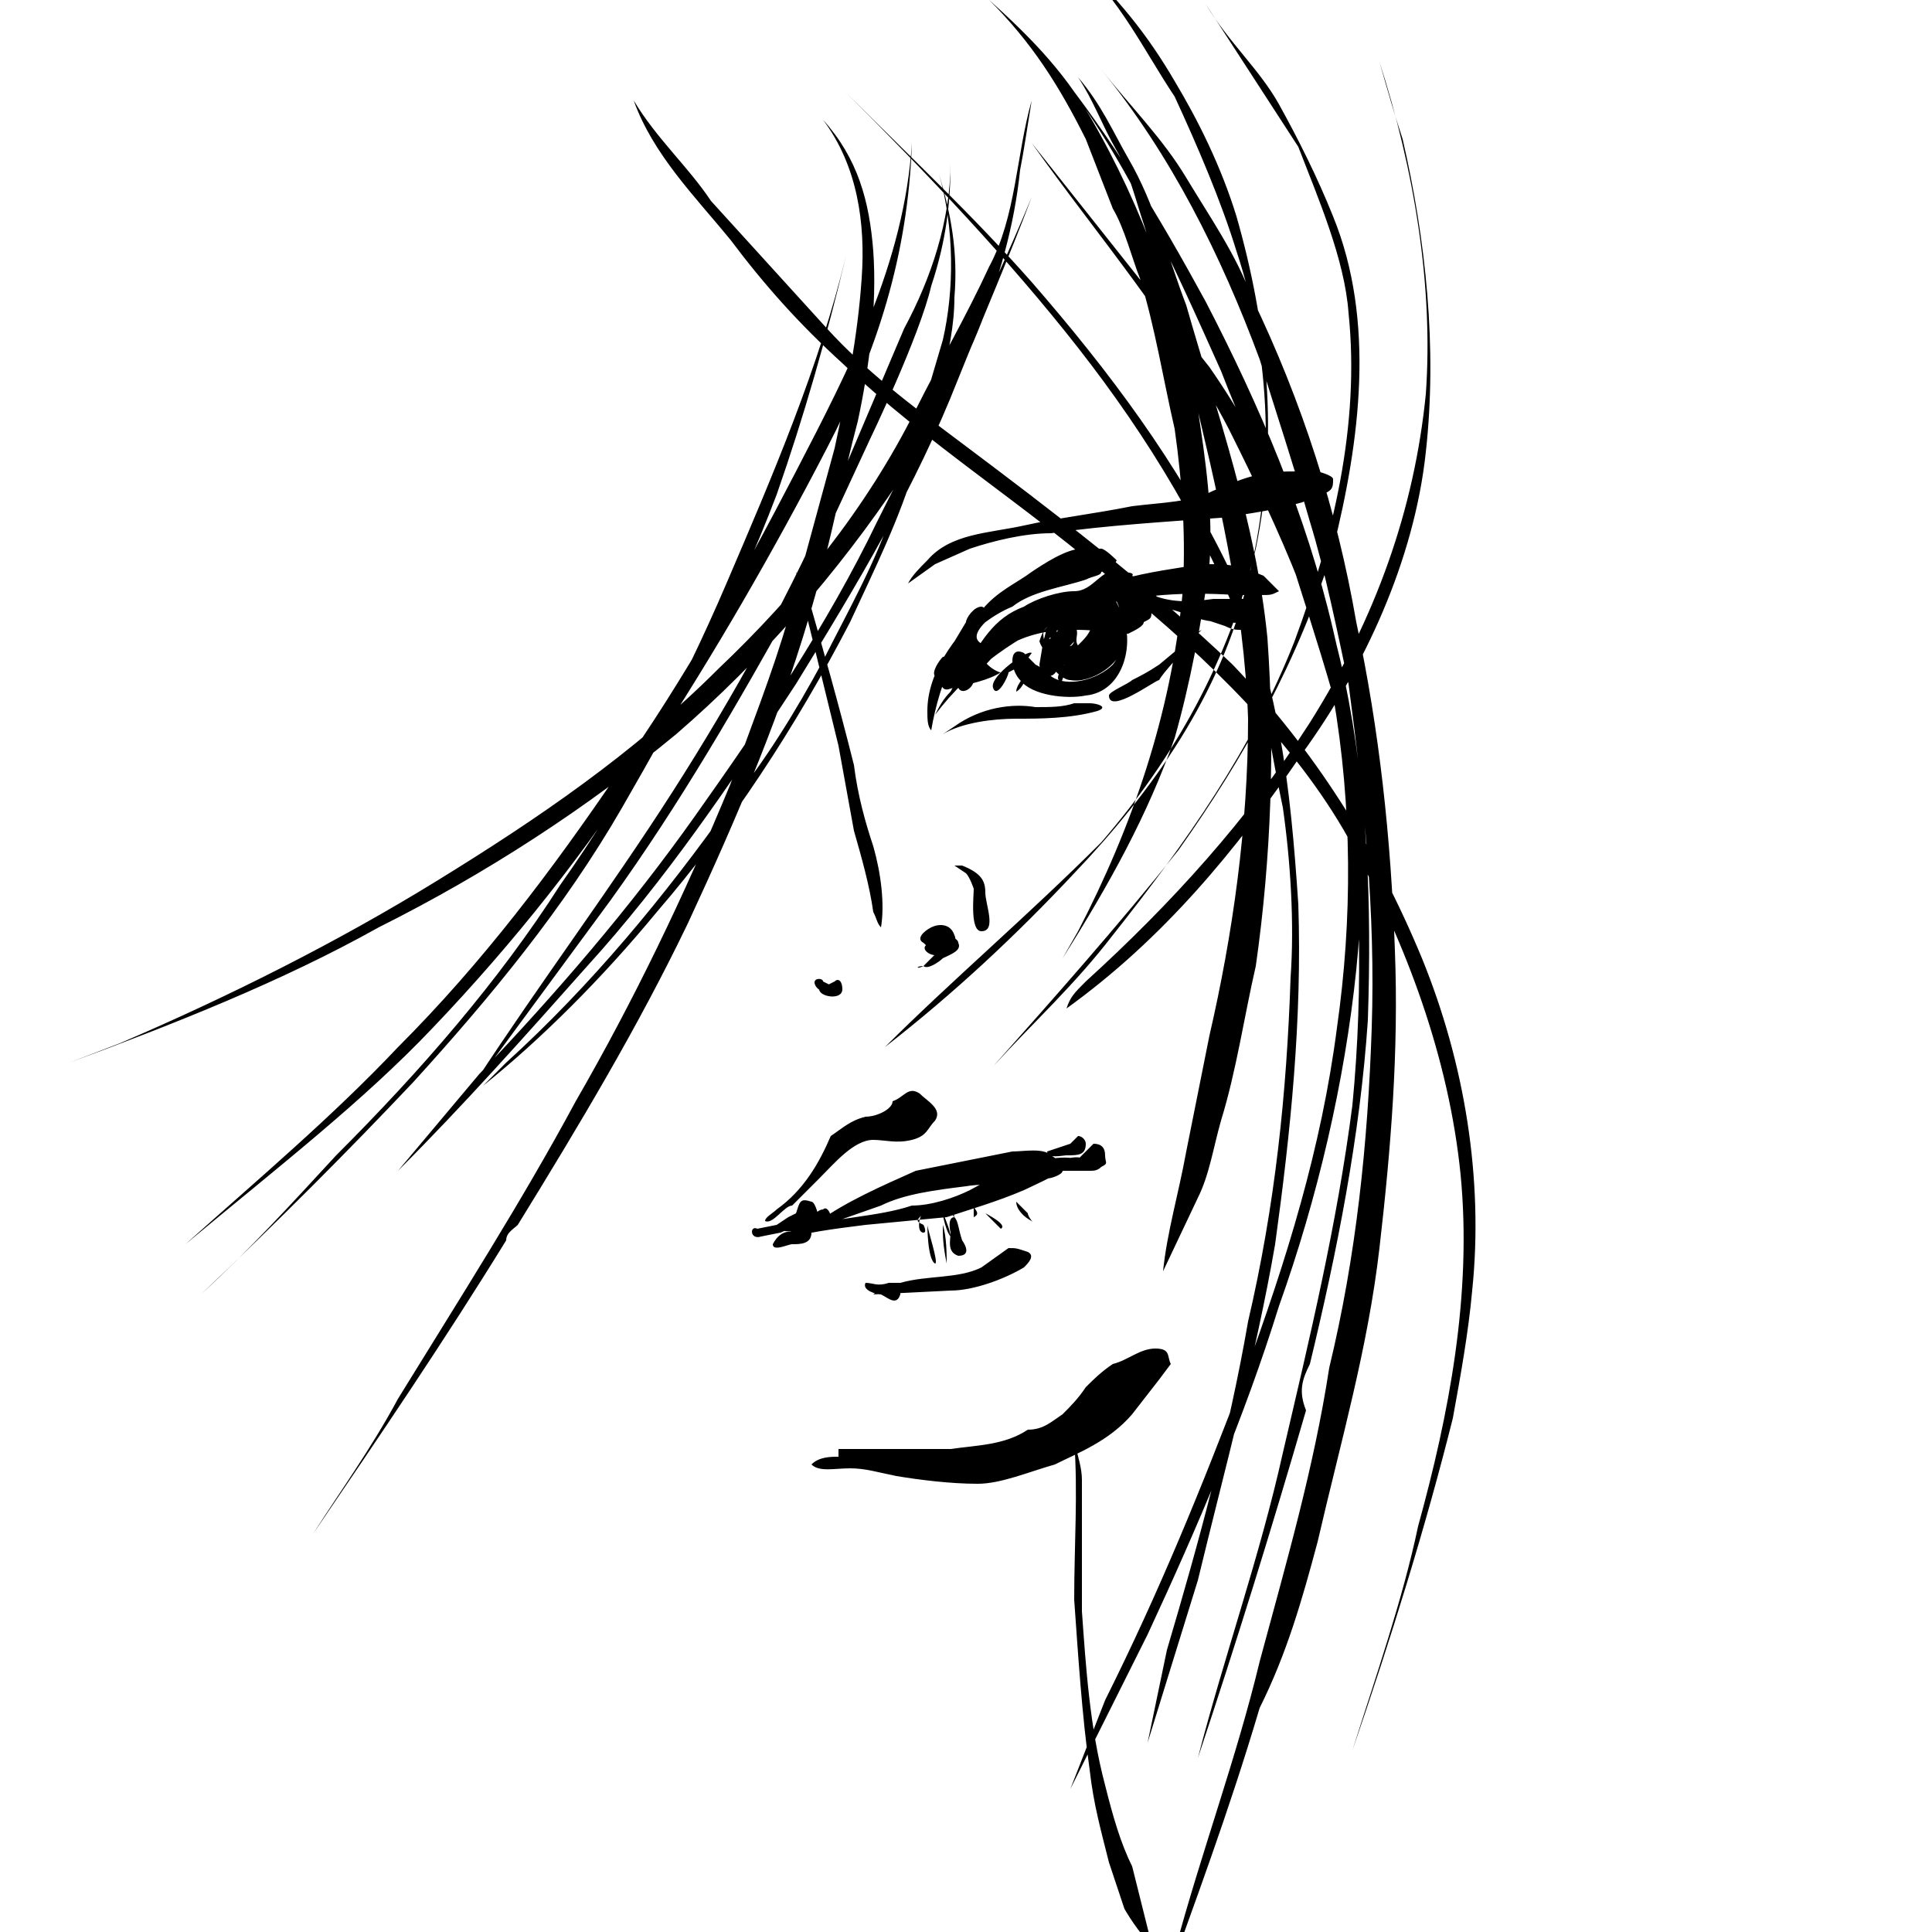 <svg baseProfile="tiny" xmlns="http://www.w3.org/2000/svg" viewBox="0 0 50 50"><path d="M17 23.6c1.9-2.2 3.6-4.8 5-7.5.6-1.3 1.3-2.7 1.7-4.1.4-1.3 1-2.9 1-4.3.1-1.2-.1-2.2-.4-3.2.4 1.4.4 3 .1 4.3l-1.3 4.4c-.4 1.3-1.2 2.7-1.8 3.9-.7 1.3-1.5 2.6-2.4 3.7-1.7 2.4-3.6 4.7-5.8 6.7l-.6.6c1.5-1.2 3.1-2.8 4.5-4.5zm-5.8 3c2.1-2.2 4-4.6 5.6-7.1 1.7-2.6 3.2-5.2 4.6-7.9 1.3-2.5 2.1-5 2.2-7.9-.2 3.1-1.6 5.8-3 8.5s-2.9 5.4-4.6 7.8c-1.7 2.5-3.5 4.9-5.7 7.1-1.7 1.8-3.6 3.4-5.5 5.1 2.4-2 4.6-3.7 6.4-5.6zm4.6-3.3c1.8-2.5 3.3-5.1 4.8-7.8l1.9-4.1s1.3-2.7 1.6-4c.4-1.2.5-2.2.5-3.2 0 1.5-.5 3-1.2 4.3l-1.7 4c-1.2 2.8-2.7 5.5-4.3 8s-3.4 4.9-5.1 7.5c-.2.2-.3.4-.4.6l3.9-5.3zm13.9 21.8l1.3-4.2c.7-2.9 1.5-5.8 2-8.7.4-2.9.7-5.8.6-8.8-.2-3-.5-5.9-1.8-8.7-1.3-2.7-3.1-5.1-5.1-7.4-1.5-1.7-3.1-3.2-4.8-4.9 2.1 2.1 4.2 4.3 6 6.6s3.4 4.9 4.4 7.7c.4 1.3.6 2.8.9 4.2.2 1.4.3 3 .2 4.4-.1 3-.4 5.9-1.1 8.9-.5 2.9-1.3 5.8-2.1 8.5m3.7-7.4c.7-2.9 1.3-5.9 1.5-8.9.1-3 0-5.9-.6-8.8s-1.9-5.8-3.5-8.1l-4.6-5.8c1.7 2.4 3.7 4.7 5.1 7.4 1.3 2.6 2.6 5.4 3 8.2.4 3.1.5 6.2.2 9.3-.4 3.1-1.1 6-1.8 9-.6 2.7-1.5 5.2-2.2 7.9 1-3 1.9-5.9 2.8-9-.2-.5-.1-.8.1-1.2zm4.2-1.9c.3-2.9-.2-5.9-1.3-8.6-1.2-2.9-2.8-5.4-4.9-7.6-2.2-2.1-4.7-4-7.1-5.8-1.2-.9-2.4-1.8-3.4-2.9l-3-3.3c-.6-.9-1.4-1.6-2-2.6.5 1.4 1.6 2.5 2.5 3.6.9 1.2 1.8 2.2 2.9 3.2 2.2 2.1 4.8 3.7 7.2 5.8 2.2 1.8 4.5 4 5.9 6.5 1.5 2.7 2.6 5.7 2.9 8.7.3 3.1-.3 6.2-1.1 9.1-.4 1.9-1.1 3.9-1.7 5.8 1-2.9 1.9-5.8 2.6-8.6.2-1.1.4-2.2.5-3.3zm-27.4-5.4c2-2.2 3.9-4.5 5.4-7.1s2.9-5.2 4-8.1c.7-2 1.3-4.1 1.8-6.2-.7 2.9-1.9 5.7-3.1 8.5-1.2 2.8-2.6 5.4-4.3 7.8-1.6 2.5-3.6 4.8-5.8 7-1.2 1.3-2.2 2.4-3.5 3.6 2-1.9 3.8-3.7 5.5-5.5zm4.5-3c2-2.2 3.7-4.7 5.4-7.3 1.6-2.6 3.1-5.1 4.2-7.9.6-1.5 1.3-3.1 1.9-4.7-1.2 2.9-2.6 5.6-4 8.4-1.3 2.7-3 5.2-4.7 7.6-1.7 2.4-3.6 4.6-5.6 6.7l-2.1 2.5c1.7-1.7 3.3-3.5 4.9-5.3zm-1.8 6.7c1.6-2.6 3.1-5.1 4.4-7.8 1.3-2.8 2.5-5.6 3.3-8.5.4-1.4.7-3 1.1-4.5.3-1.4.5-3 .4-4.4-.1-1.3-.4-2.4-1.3-3.4.9 1.2 1.1 2.7 1 4.1-.1 1.5-.4 3-.7 4.4l-1.2 4.4c-.4 1.4-1 2.9-1.5 4.3-1.2 2.9-2.5 5.6-4 8.2-1.4 2.6-3 5.1-4.6 7.7-.7 1.3-1.5 2.4-2.2 3.5 1.7-2.5 3.4-5 5-7.6 0-.2.2-.3.3-.4zm14.3 14.6l2-4c1.3-2.8 2.5-5.6 3.4-8.5 1-2.8 1.7-5.8 2-8.7s.1-5.9-.6-8.8c-.7-3-1.9-5.8-3.3-8.5-1.2-2.2-2.4-4.2-4-6.2 1.9 2.4 3.1 5.1 4.4 8 .5 1.3 1.2 2.8 1.6 4.2.4 1.3.9 2.8 1.3 4.2.5 2.9.5 5.8.1 8.6-.4 3.1-1.3 6-2.4 9-1.1 2.9-2.2 5.6-3.6 8.4m-.1-22.2c1.9-2.2 3.3-4.7 4-7.6.6-2.9.3-5.8-.5-8.6-.4-1.3-1-2.5-1.6-3.5-.7-1.2-1.5-2.2-2.6-3.2 1.2 1.1 1.8 2.4 2.6 3.6.6 1.3 1.2 2.7 1.6 4 .9 2.7 1 5.8.3 8.5-.7 3-2.5 5.5-4.5 7.6-1.5 1.6-3.1 3.1-4.9 4.5 1.7-1.7 3.7-3.4 5.6-5.3zm2 .2c1.7-2.4 3.1-4.9 4-7.8.7-2.8 1.1-5.9 0-8.6-.4-1-.9-2-1.4-2.9-.5-.9-1.3-1.6-1.9-2.6l2.4 3.7c.5 1.3 1.2 2.9 1.3 4.3.3 2.9-.4 5.8-1.4 8.5-1.1 2.8-2.8 5.2-4.7 7.6-1 1.3-2 2.2-3.1 3.4 1.6-1.8 3.2-3.6 4.8-5.6zm3.6 17.9c.6-2.6 1.3-5 1.6-7.6.3-2.6.5-5.1.4-7.7-.1-2.9-.4-5.7-1-8.5-.5-2.9-1.4-5.7-2.7-8.4-.4-1.1-1.1-2.1-1.7-3.1s-1.4-1.8-2.2-2.8c1.8 2.2 3.1 4.8 4.1 7.5.4 1.3.9 2.8 1.3 4.2.4 1.3.7 2.8 1 4.2.4 3 .7 5.9.6 8.9-.1 3-.4 5.9-1.1 8.8-.4 2.6-1.1 5-1.8 7.6-.6 2.5-1.5 4.9-2.2 7.5l-.4 1.3c.9-2.5 1.8-4.9 2.6-7.6.7-1.4 1.1-2.8 1.5-4.3zm-3.7-20.8c.4-1.4.7-3 .9-4.5.1-1.3-.1-2.7-.3-4-.5-2.6-1.4-5.2-2.8-7.6-.7-1.2-1.6-2.1-2.6-3 1.1 1.1 1.8 2.2 2.5 3.6l.7 1.8c.3.5.5 1.3.7 1.8.4 1.3.6 2.6.9 3.9.2 1.4.3 2.9.2 4.3-.3 3.1-1.3 6-2.7 8.7l-.4.7c1.2-1.9 2.2-3.7 2.9-5.7zm-20.6 4.9c2.8-1.4 5.4-3.1 7.7-5 2.2-1.9 4.2-4.2 5.8-6.6 1.5-2.4 2.8-5.1 3.1-8 .1-.5.2-1.2.3-1.8-.4 1.4-.4 3-1.1 4.3-.6 1.3-1.3 2.5-1.9 3.7-1.3 2.6-3.1 4.8-5.1 6.7-2.2 2.2-4.7 3.9-7.3 5.5s-5.4 3-8.2 4.2l-1.3.5c2.7-1 5.5-2.1 8-3.5zm19.4-19.9c-.4-.7-.7-1.4-1.3-2.1.4.6.6 1.2 1 1.9.3.5.5 1.3.7 1.9.4 1.3.9 2.7 1.2 4 .7 2.9 1.4 5.8 1.5 8.8 0 2.8-.4 5.6-1 8.2l-.6 3c-.2 1.1-.5 2.1-.6 3.1l.9-1.9c.3-.6.4-1.3.6-2 .4-1.3.6-2.7.9-4 .4-2.8.5-5.7.3-8.5-.3-3-1.3-5.8-2.1-8.6-.5-1.3-.8-2.6-1.5-3.8zm7.1-.5c-.2-.6-.4-1.3-.6-2 .9 2.8 1.4 5.8 1.2 8.6-.3 3-1.3 5.8-3 8.5-1.6 2.5-3.6 4.7-5.8 6.7-.3.3-.4.4-.5.7 2.5-1.8 4.4-4.1 6.1-6.6 1.6-2.2 2.9-5 3.2-7.8.3-2.7 0-5.5-.6-8.1zm-8.3 34.7c0-.3-.1-.6-.2-1 .1 1.3 0 2.7 0 4.1.1 1.4.2 3 .4 4.4.1.9.3 1.6.5 2.4l.4 1.2s.4.7.7.9l-.5-2c-.3-.6-.5-1.3-.7-2.1-.4-1.5-.5-3.1-.6-4.5v-3.4zm-3.4-20.4c-.2.2-.3.4-.4.6.9-1.2 2.2-2.1 3.5-2.6 1.4-.5 2.8-.6 4.3-.5h.6c.3 0 .3 0 .5-.1l-.4-.4-.5-.2c-.4-.1-.6-.1-1.1-.1-.6.1-1.4.2-2.1.4-1.3.4-2.8 1.1-3.9 2l-.5.9zm.1.9l-.3.2c.5-.3 1.3-.4 1.9-.4.6 0 1.4 0 2.1-.2.3-.1 0-.2-.2-.2h-.4c-.3.1-.6.1-1 .1-.6-.1-1.4 0-2.1.5zm-.7-.4c0 .2 0 .4.1.5.1-.6.3-1.3.6-1.9.3-.6 1-1.1 1.5-1.3.5-.4 1.3-.5 1.9-.7.2-.1.4-.1.4-.2.3-.1.3-.1.4-.3 0 0-.3-.3-.4-.3h-.5c-.4 0-1 .4-1.3.6-.4.3-.9.5-1.3 1-.7.7-1.4 1.6-1.4 2.6zm-.1 6.6c-.2 0-.2.1 0 0 .1.1.4-.1.5-.2.2-.1.5-.2.4-.4 0-.1-.2-.2-.3-.1-.1 0-.1.2-.2.3l-.4.4zm-2.7.6c0 .2.6.3.6 0 0-.2-.1-.3-.2-.2l-.4.2zm2.7 5.8c-.1 0-.2.5 0 .5.1 0 0-.2 0-.2-.2-.1-.2-.1 0-.3zm.5 0c0 .1.1.5.2.6 0-.1-.1-.4-.2-.6zm.8-.2v.3c.2-.1 0-.2 0-.3zm-4 .4l-.4.3 2-.7c.6-.3 1.4-.4 2.2-.5.6-.1 1.4 0 2.1-.2.1 0 .4-.1.4-.2s.1-.2 0-.2l-.3-.2c-.2-.2-.7-.1-1-.1l-2.5.5c-.9.4-1.8.8-2.5 1.3zm-1.2.6c0 .2.4 0 .5 0 .2 0 .5 0 .5-.3 0-.1-.1-.2-.2-.2l-.2.2c-.3-.1-.5.1-.6.3zm.6-.4c-.2.1-.4.2-.4.3.6-.2 1.4-.3 2.2-.4l2.1-.2c.6-.2 1.3-.4 2-.7.2-.1.9-.4.9-.5v-.3c-.1 0-.2 0-.4-.1l-.6.2-1.3.7c-.4.2-1 .4-1.5.4-.9.3-2 .3-3 .6zm6-1.8c0 .1 1.4.4 1.4.2.2-.4-.4-.2-.5-.2-.3.1-.5 0-.9 0zm-3.7 3.3l-.3.2 2-.1c.6 0 1.4-.3 1.9-.6.1-.1.3-.3.1-.4-.3-.1-.3-.1-.5-.1l-.7.5c-.6.3-1.4.2-2.1.4-.2.1-.3.1-.4.1zm2.6-1.9l.4.4c.2-.1-.4-.4-.4-.4zm.8-.3c0 .2.2.4.4.5.1.1-.1-.1-.1-.2l-.3-.3zm-2.3.6s0 .9.2 1c.1 0-.2-.9-.2-1zm.4 0c0 .3 0 .5.1 1 0-.2 0-.7-.1-1zm.3-.2c0-.1-.1-.1 0 0-.2 0-.1.4-.1.4 0 .2-.1.5.2.6.4 0 .1-.4.1-.4-.1-.3-.1-.5-.2-.6zm-2.3 1.7c-.1.2.3.3.4.3.2.1.4.3.5 0v-.3h-.3c-.3.1-.4 0-.6 0zm4.3-16.3c-.1-.1-1.1.6-1 .9s.4-.3.4-.4c.2-.1.4-.2.6-.5zm0 .4c-.1.1-.4.4-.4.6.2-.1.3-.5.4-.6zm1-.2c-.1 0-.4.4-.3.5.1.2.1-.2.2-.2-.1 0 0-.1.1-.3zm-3.7-2.6c-.2.2-.4.4-.5.6l.7-.5.9-.4c.6-.2 1.4-.4 2.1-.4 1.4-.2 3-.3 4.4-.4.7-.1 1.4-.2 2.1-.4l.5-.2c.3-.1.3-.2.3-.4 0-.1-.4-.2-.4-.2h-.5c-.4 0-.6 0-1.1.1-.4.1-.6.2-1.1.4-.6.3-1.3.3-2.1.4-1 .2-1.9.3-2.8.5s-1.9.2-2.5.9zm.1 9.9c-.4.1 0 .4.2.3.3 0 .5-.3.4-.5-.1-.3-.4-.3-.6-.2-.2.1-.4.3-.2.4.1.1.2.2.4.2.1.1.1 0 .2 0-.1 0-.1-.2-.1-.2l-.1-.1c.1.1-.1.4-.2.1zm-2.8 1c0-.1-.3-.1-.2.1s.4.2.5.2 0-.2-.1-.2l-.2-.1zm6.1-9.2c-.3-.3-.3.1-.4.4l-.1.6c0 .1.1.3.2.3.2 0 .2-.1.3-.2.2-.2.3-.4.4-.4h-.3c.1-.3-.3-.4-.1-.7zm-.4.2c0-.1.1-.2.2-.2-.2 0-.3.4-.3.4.1.3.4.5.6.6.5.1 1.3-.6 1.2-1.3 0-.2-.1-.3-.3-.1 0 .1 0 .3-.1.3-.1.3-.2.4-.4.6-.2.1-.4.2-.6.1-.2.1-.3-.2-.3-.4zm1.4-.7l-.1-.2c-.1.4.3.7 0 1.2-.1.3-.6.2-.6.4l.4.2.4-.3c.3-.4.1-.9-.1-1.3zm.1.2v-.2c0 .3.1.6-.1.9-.1.1-1 .4-.9.5.1.4.7-.2 1-.3.2-.3.1-.5 0-.9zm-.1.9c-.1.1 0 .2-.3.3-.2 0-.6-.1-.5.2.1.3.4.1.6 0 0 0 .2-.2.2-.5zm-1.2-.1c0-.1-.1-.2 0-.2-.4.4.2 1.1.5 1.1.5.1 1.4-.4 1.4-1.1 0-.3-.3-.6-.5-.4-.1.1-.1.3-.1.3 0 .1.1.2 0 .3-.6.7-1.2.7-1.3 0zm.5-.8c-.2 0-.2.2-.3.4-.1.1-.2.2-.1.4.2.3.4 0 .5-.1-.1.3-.4 0-.4-.3-.2.2-.3.4-.1.7.2.3.5-.2.7-.2-.3-.2 0-.4-.2-.6-.2-.2-.4.1-.4.2.1 0 .1 0 .1.1.2-.2.3-.4.2-.6zm.2 0c-.2.1 0 .2.1.2s.3 0 .4.1c.2.1.4.3.5 0 0-.1.1-.2 0-.3h-1zm.3-.3c-.1.1.3.2.2 0 0 .1-.2.1-.2 0zm.8.2l-.2-.4c.3.4.4 1.3 0 1.8-.4.4-1.2.6-1.6.3-.1-.1-.2-.2-.4-.3l-.3-.3c-.2-.1-.3 0-.3.2s.1.4.2.5c.3.4 1.2.5 1.7.4 1-.1 1.3-1.4.9-2.2zm-7.3 21.9c-.2 0-.5 0-.7.2.2.2.6.1 1 .1s.7.1 1.2.2c.6.1 1.4.2 2.1.2.6 0 1.3-.3 2-.5.6-.3 1.4-.6 2-1.3l.7-.9.3-.4c-.1-.2 0-.4-.4-.4s-.7.3-1.1.4c-.3.2-.5.4-.7.6-.2.3-.4.5-.6.7-.3.2-.5.4-.9.4-.6.4-1.3.4-2 .5h-2.9zm3.8-21.6c.2-.1 0-.4-.1-.4-.2 0-.4.3-.4.4l-.3.5c-.1.2-.2.4-.3.4-.1.1-.3.4-.2.5l.2.3c.1.1.2 0 .3 0 .4-.1.9-.2 1.2-.4-.1 0-.4-.2-.4-.3 0 0 .1-.1.1-.2l-.1-.2c-.3-.1-.3-.3 0-.6zm-.6 1.3c-.1.1-.2.3-.1.4.1.2.4 0 .4-.2.2-.3.4-.5.6-.7.5-.4 1.2-.6 1.9-.6.4 0 .6 0 1.1.1h.4c.2-.1.4-.2.4-.3.2-.1.2-.1.2-.3 0-.2 0-.4-.1-.5-.1-.2-.2-.3-.4-.4.1-.1-.3-.1-.4-.1-.4-.1-.6.5-1.1.5-.4 0-1 .2-1.3.4-.8.3-1.1.9-1.6 1.7zm-4.7 14.4c.1.2 1.3-.1 1.3-.3 0-.1-.1-.3-.2-.2-.1 0-.2.1-.3.2-.1.1-.5.2-.8.3zm6.3-1.7h-.2c.2.2.4.2.5.2h1.4c.1 0 .2 0 .3-.1.2-.1.1-.1.1-.3 0-.2-.1-.3-.3-.3l-.4.4c-.4-.1-.8 0-1.4.1zm4.4-13.6l.2-.2c-.2.1-.4.3-.5.4l-.6.5c-.3.2-.5.3-.7.4-.1.1-.6.3-.6.4 0 .5 1.2-.4 1.3-.4.1-.2.6-.7.9-1.1zm-1.6-1.1l-.3-.1c.5.3 1.2.4 1.7.6.3.1.5.2 1 .2.2 0 .7.1.9-.1-.4-.3-1.2-.1-1.6-.2-.6-.1-1.1-.2-1.7-.4zm.3-.1c-.1 0-.2 0-.3-.1.2.4 1.1.6 1.5.7l.9.3c.2.1.3.1.4.1.1 0 .3 0 .4-.2.2-.3.1-.5-.2-.6h-.9c-.7.1-1.2.1-1.8-.2zm-9.5 16c-.1.1-.3.2-.3.3.2.1.5-.4.7-.4l.7-.7c.4-.4.9-1 1.4-1 .3 0 .6.1 1 0s.4-.3.6-.5c.2-.3-.2-.5-.4-.7-.3-.2-.4.1-.7.2 0 .2-.4.4-.7.4-.4.1-.6.3-.9.5-.3.7-.7 1.4-1.4 1.9zm-.5.5c-.2-.1-.2.3.1.2l.5-.1c.2-.1.4-.1.6-.1.1 0 .4 0 .4-.2 0-.1-.1-.5-.2-.5-.3-.1-.3 0-.4.3l-.2.1-.3.2-.5.1zm7.5-2c0 .2.4.1.5.1.3 0 .5 0 .5-.3 0-.1-.1-.2-.2-.2l-.2.2-.6.2zm-6.2-14.4l-.3-.6 1.1 4.5.4 2.2c.2.7.4 1.4.5 2.1.1.2.1.3.2.4.1-.6 0-1.4-.2-2.1-.2-.6-.4-1.3-.5-2.1-.4-1.6-.8-3-1.2-4.4zm4 7h-.2l.3.2c.1.1.2.4.2.4 0 .2-.1 1.1.2 1.1.4 0 .1-.7.1-1s-.1-.5-.6-.7z"/></svg>
